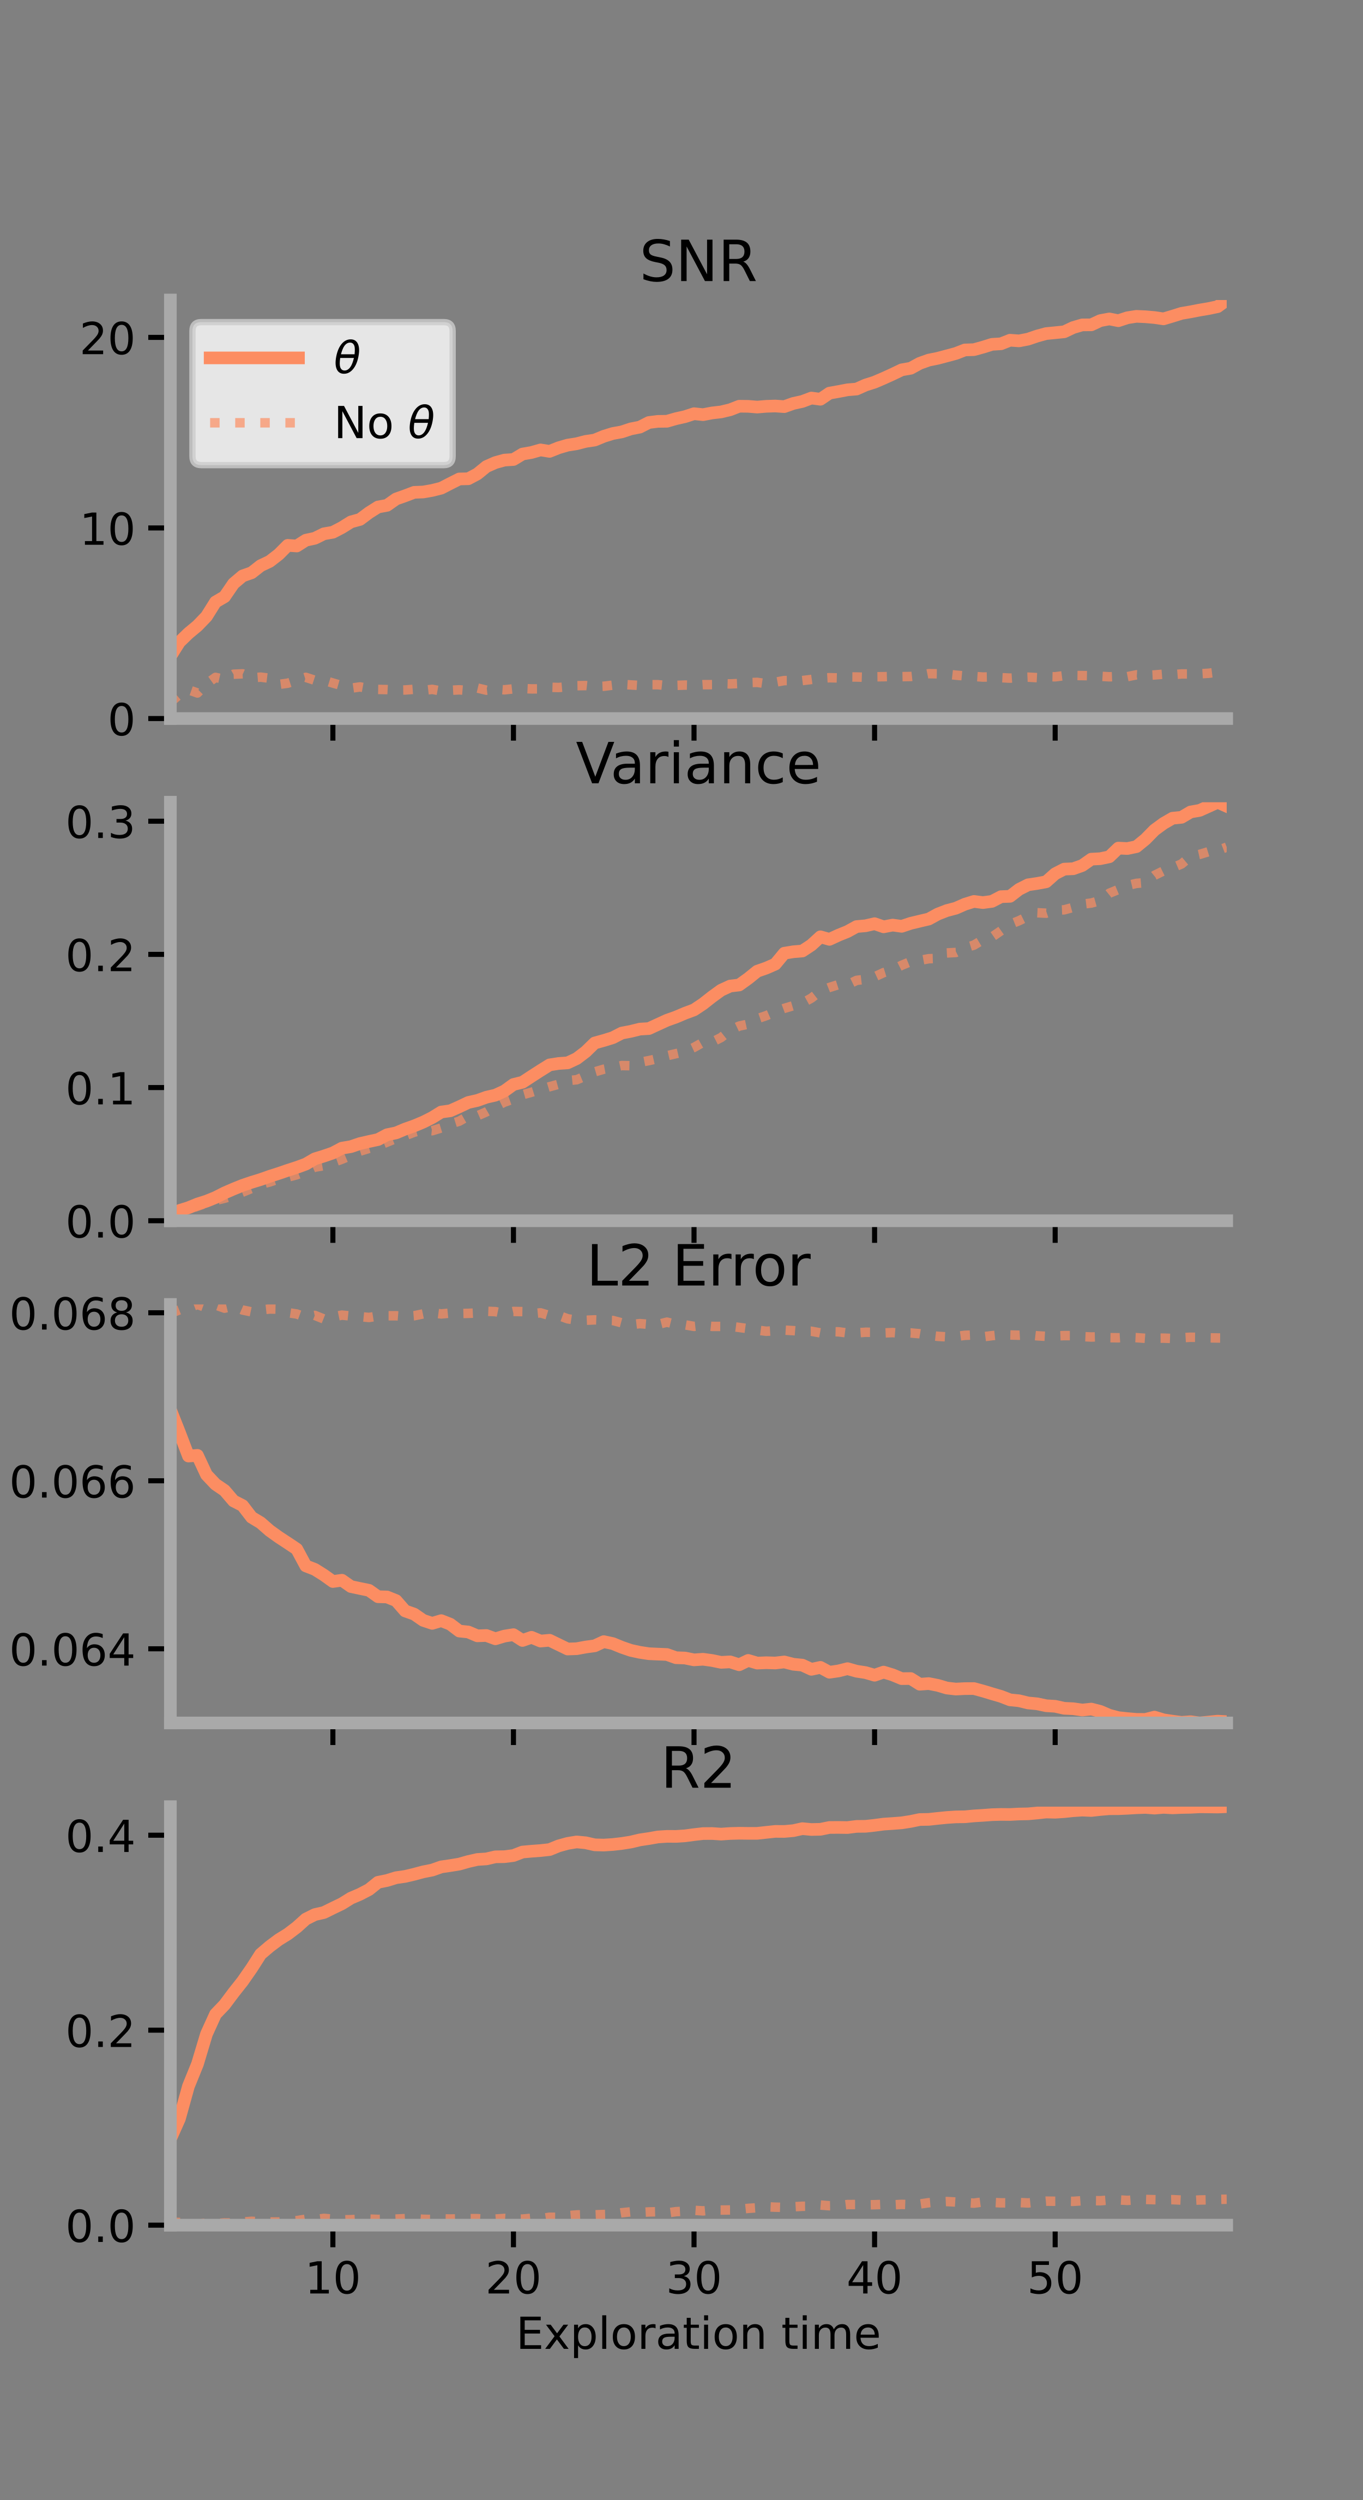 <?xml version="1.0" encoding="utf-8" standalone="no"?>
<!DOCTYPE svg PUBLIC "-//W3C//DTD SVG 1.1//EN"
  "http://www.w3.org/Graphics/SVG/1.1/DTD/svg11.dtd">
<!-- Created with matplotlib (https://matplotlib.org/) -->
<svg height="396pt" version="1.1" viewBox="0 0 216 396" width="216pt" xmlns="http://www.w3.org/2000/svg" xmlns:xlink="http://www.w3.org/1999/xlink">
 <rect x="0" y="0" width="216" height="396" fill="#808080" stroke="none"/>
 <defs>
  <style type="text/css">*{stroke-linecap:butt;stroke-linejoin:round;}</style>
 </defs>
 <g id="figure_1">
  <g id="patch_1">
   <path d="M 0 396 
L 216 396 
L 216 0 
L 0 0 
z
" style="fill:none;"/>
  </g>
  <g id="axes_1">
   <g id="patch_2">
    <path d="M 27 113.807 
L 194.4 113.807 
L 194.4 47.52 
L 27 47.52 
z
" style="fill:none;"/>
   </g>
   <g id="matplotlib.axis_1">
    <g id="xtick_1">
     <g id="line2d_1">
      <defs>
       <path d="M 0 0 
L 0 3.5 
" id="m800617819e" style="stroke:#000000;stroke-width:0.8;"/>
      </defs>
      <g>
       <use style="stroke:#000000;stroke-width:0.8;" x="52.754" xlink:href="#m800617819e" y="113.807"/>
      </g>
     </g>
    </g>
    <g id="xtick_2">
     <g id="line2d_2">
      <g>
       <use style="stroke:#000000;stroke-width:0.8;" x="81.369" xlink:href="#m800617819e" y="113.807"/>
      </g>
     </g>
    </g>
    <g id="xtick_3">
     <g id="line2d_3">
      <g>
       <use style="stroke:#000000;stroke-width:0.8;" x="109.984" xlink:href="#m800617819e" y="113.807"/>
      </g>
     </g>
    </g>
    <g id="xtick_4">
     <g id="line2d_4">
      <g>
       <use style="stroke:#000000;stroke-width:0.8;" x="138.599" xlink:href="#m800617819e" y="113.807"/>
      </g>
     </g>
    </g>
    <g id="xtick_5">
     <g id="line2d_5">
      <g>
       <use style="stroke:#000000;stroke-width:0.8;" x="167.215" xlink:href="#m800617819e" y="113.807"/>
      </g>
     </g>
    </g>
   </g>
   <g id="matplotlib.axis_2">
    <g id="ytick_1">
     <g id="line2d_6">
      <defs>
       <path d="M 0 0 
L -3.5 0 
" id="m8f748b664c" style="stroke:#000000;stroke-width:0.8;"/>
      </defs>
      <g>
       <use style="stroke:#000000;stroke-width:0.8;" x="27" xlink:href="#m8f748b664c" y="113.807"/>
      </g>
     </g>
     <g id="text_1">
      <!-- 0 -->
      <g transform="translate(17.046 116.466)scale(0.07 -0.07)">
       <defs>
        <path d="M 31.781 66.406 
Q 24.172 66.406 20.328 58.906 
Q 16.5 51.422 16.5 36.375 
Q 16.5 21.391 20.328 13.891 
Q 24.172 6.391 31.781 6.391 
Q 39.453 6.391 43.281 13.891 
Q 47.125 21.391 47.125 36.375 
Q 47.125 51.422 43.281 58.906 
Q 39.453 66.406 31.781 66.406 
z
M 31.781 74.219 
Q 44.047 74.219 50.516 64.516 
Q 56.984 54.828 56.984 36.375 
Q 56.984 17.969 50.516 8.266 
Q 44.047 -1.422 31.781 -1.422 
Q 19.531 -1.422 13.062 8.266 
Q 6.594 17.969 6.594 36.375 
Q 6.594 54.828 13.062 64.516 
Q 19.531 74.219 31.781 74.219 
z
" id="DejaVuSans-48"/>
       </defs>
       <use xlink:href="#DejaVuSans-48"/>
      </g>
     </g>
    </g>
    <g id="ytick_2">
     <g id="line2d_7">
      <g>
       <use style="stroke:#000000;stroke-width:0.8;" x="27" xlink:href="#m8f748b664c" y="83.623"/>
      </g>
     </g>
     <g id="text_2">
      <!-- 10 -->
      <g transform="translate(12.592 86.283)scale(0.07 -0.07)">
       <defs>
        <path d="M 12.406 8.297 
L 28.516 8.297 
L 28.516 63.922 
L 10.984 60.406 
L 10.984 69.391 
L 28.422 72.906 
L 38.281 72.906 
L 38.281 8.297 
L 54.391 8.297 
L 54.391 0 
L 12.406 0 
z
" id="DejaVuSans-49"/>
       </defs>
       <use xlink:href="#DejaVuSans-49"/>
       <use x="63.623" xlink:href="#DejaVuSans-48"/>
      </g>
     </g>
    </g>
    <g id="ytick_3">
     <g id="line2d_8">
      <g>
       <use style="stroke:#000000;stroke-width:0.8;" x="27" xlink:href="#m8f748b664c" y="53.44"/>
      </g>
     </g>
     <g id="text_3">
      <!-- 20 -->
      <g transform="translate(12.592 56.099)scale(0.07 -0.07)">
       <defs>
        <path d="M 19.188 8.297 
L 53.609 8.297 
L 53.609 0 
L 7.328 0 
L 7.328 8.297 
Q 12.938 14.109 22.625 23.891 
Q 32.328 33.688 34.812 36.531 
Q 39.547 41.844 41.422 45.531 
Q 43.312 49.219 43.312 52.781 
Q 43.312 58.594 39.234 62.25 
Q 35.156 65.922 28.609 65.922 
Q 23.969 65.922 18.812 64.312 
Q 13.672 62.703 7.812 59.422 
L 7.812 69.391 
Q 13.766 71.781 18.938 73 
Q 24.125 74.219 28.422 74.219 
Q 39.75 74.219 46.484 68.547 
Q 53.219 62.891 53.219 53.422 
Q 53.219 48.922 51.531 44.891 
Q 49.859 40.875 45.406 35.406 
Q 44.188 33.984 37.641 27.219 
Q 31.109 20.453 19.188 8.297 
z
" id="DejaVuSans-50"/>
       </defs>
       <use xlink:href="#DejaVuSans-50"/>
       <use x="63.623" xlink:href="#DejaVuSans-48"/>
      </g>
     </g>
    </g>
   </g>
   <g id="line2d_9">
    <path clip-path="url(#pea04d111db)" d="M 27 103.965 
L 28.431 101.697 
L 29.862 100.308 
L 31.292 99.119 
L 32.723 97.633 
L 34.154 95.347 
L 35.585 94.515 
L 37.015 92.428 
L 38.446 91.218 
L 39.877 90.715 
L 41.308 89.595 
L 42.738 88.919 
L 44.169 87.811 
L 45.6 86.378 
L 47.031 86.479 
L 48.461 85.565 
L 49.892 85.258 
L 51.323 84.55 
L 52.754 84.302 
L 54.184 83.559 
L 55.615 82.665 
L 57.046 82.273 
L 58.477 81.205 
L 59.907 80.301 
L 61.338 80.038 
L 62.769 79.032 
L 64.2 78.527 
L 65.631 77.982 
L 67.061 77.927 
L 68.492 77.677 
L 69.923 77.319 
L 71.354 76.581 
L 72.784 75.863 
L 74.215 75.829 
L 75.646 75.067 
L 77.077 73.899 
L 78.508 73.268 
L 79.938 72.874 
L 81.369 72.78 
L 82.8 71.917 
L 84.231 71.668 
L 85.662 71.261 
L 87.092 71.493 
L 88.523 70.922 
L 89.954 70.504 
L 91.385 70.28 
L 92.815 69.911 
L 94.246 69.699 
L 95.677 69.107 
L 97.108 68.663 
L 98.538 68.404 
L 99.969 67.931 
L 101.4 67.648 
L 102.831 66.918 
L 104.262 66.741 
L 105.692 66.723 
L 107.123 66.313 
L 108.554 65.992 
L 109.985 65.526 
L 111.415 65.676 
L 112.846 65.406 
L 114.277 65.241 
L 115.708 64.9 
L 117.139 64.343 
L 118.569 64.359 
L 120 64.476 
L 121.431 64.355 
L 122.862 64.308 
L 124.292 64.406 
L 125.723 63.898 
L 127.154 63.584 
L 128.585 63.046 
L 130.016 63.236 
L 131.446 62.268 
L 132.877 62.015 
L 134.308 61.741 
L 135.739 61.622 
L 137.169 60.986 
L 138.6 60.53 
L 140.031 59.916 
L 141.462 59.266 
L 142.893 58.579 
L 144.323 58.329 
L 145.754 57.547 
L 147.185 57.036 
L 148.615 56.748 
L 150.046 56.367 
L 151.477 55.984 
L 152.908 55.428 
L 154.339 55.382 
L 155.769 54.988 
L 157.2 54.541 
L 158.631 54.452 
L 160.062 53.887 
L 161.493 53.991 
L 162.923 53.715 
L 164.354 53.228 
L 165.785 52.837 
L 167.216 52.697 
L 168.646 52.552 
L 170.077 51.877 
L 171.508 51.458 
L 172.939 51.45 
L 174.369 50.782 
L 175.8 50.516 
L 177.231 50.797 
L 178.662 50.328 
L 180.093 50.104 
L 181.523 50.17 
L 182.954 50.292 
L 184.385 50.503 
L 185.816 50.08 
L 187.246 49.632 
L 188.677 49.389 
L 190.108 49.111 
L 191.539 48.871 
L 192.969 48.569 
L 194.4 47.52 
" style="fill:none;stroke:#fc8d62;stroke-linecap:square;stroke-width:2;"/>
   </g>
   <g id="line2d_10">
    <path clip-path="url(#pea04d111db)" d="M 27 111.243 
L 28.431 109.993 
L 29.862 109.255 
L 31.292 109.761 
L 32.723 108.31 
L 34.154 107.288 
L 35.585 107.616 
L 37.015 106.787 
L 38.446 106.724 
L 39.877 107.363 
L 41.308 107.25 
L 42.738 107.428 
L 44.169 108.405 
L 45.6 108.211 
L 47.031 107.741 
L 48.461 107.283 
L 49.892 107.751 
L 51.323 107.747 
L 52.754 108.185 
L 54.184 108.593 
L 55.615 109.007 
L 57.046 108.797 
L 58.477 109.06 
L 59.907 109.195 
L 61.338 109.223 
L 62.769 109.301 
L 64.2 109.284 
L 65.631 109.176 
L 67.061 109.348 
L 68.492 109.184 
L 69.923 109.446 
L 71.354 109.332 
L 72.784 109.26 
L 74.215 109.373 
L 75.646 108.973 
L 77.077 109.316 
L 78.508 109.153 
L 79.938 109.259 
L 81.369 109.103 
L 82.8 109.051 
L 84.231 109.114 
L 85.662 109.109 
L 87.092 108.852 
L 88.523 108.893 
L 89.954 108.771 
L 91.385 108.608 
L 92.815 108.587 
L 94.246 108.748 
L 95.677 108.695 
L 97.108 108.52 
L 98.538 108.398 
L 99.969 108.483 
L 101.4 108.57 
L 102.831 108.448 
L 104.262 108.447 
L 105.692 108.598 
L 107.123 108.558 
L 108.554 108.508 
L 109.985 108.545 
L 111.415 108.442 
L 112.846 108.438 
L 114.277 108.289 
L 115.708 108.324 
L 117.139 108.261 
L 118.569 108.122 
L 120 108.079 
L 121.431 108.291 
L 122.862 108.056 
L 124.292 107.795 
L 125.723 107.793 
L 127.154 107.794 
L 128.585 107.62 
L 130.016 107.422 
L 131.446 107.344 
L 132.877 107.377 
L 134.308 107.221 
L 135.739 107.229 
L 137.169 107.276 
L 138.6 107.196 
L 140.031 107.179 
L 141.462 107.139 
L 142.893 107.173 
L 144.323 107.149 
L 145.754 106.988 
L 147.185 106.703 
L 148.615 106.722 
L 150.046 106.779 
L 151.477 106.938 
L 152.908 107.063 
L 154.339 107.14 
L 155.769 107.239 
L 157.2 107.207 
L 158.631 107.334 
L 160.062 107.409 
L 161.493 107.312 
L 162.923 107.254 
L 164.354 107.33 
L 165.785 107.164 
L 167.216 107.197 
L 168.646 107.013 
L 170.077 106.987 
L 171.508 107.006 
L 172.939 107.032 
L 174.369 107.115 
L 175.8 107.197 
L 177.231 107.138 
L 178.662 107.173 
L 180.093 106.885 
L 181.523 106.973 
L 182.954 106.901 
L 184.385 106.785 
L 185.816 106.86 
L 187.246 106.744 
L 188.677 106.744 
L 190.108 106.727 
L 191.539 106.635 
L 192.969 106.458 
L 194.4 106.321 
" style="fill:none;stroke:#fc8d62;stroke-dasharray:1.5,2.475;stroke-dashoffset:0;stroke-opacity:0.7;stroke-width:1.5;"/>
   </g>
   <g id="patch_3">
    <path d="M 27 113.807 
L 27 47.52 
" style="fill:none;stroke:#a9a9a9;stroke-linecap:square;stroke-linejoin:miter;stroke-width:2;"/>
   </g>
   <g id="patch_4">
    <path d="M 194.4 113.807 
L 194.4 47.52 
" style="fill:none;"/>
   </g>
   <g id="patch_5">
    <path d="M 27 113.807 
L 194.4 113.807 
" style="fill:none;stroke:#a9a9a9;stroke-linecap:square;stroke-linejoin:miter;stroke-width:2;"/>
   </g>
   <g id="patch_6">
    <path d="M 27 47.52 
L 194.4 47.52 
" style="fill:none;"/>
   </g>
   <g id="text_4">
    <!-- SNR -->
    <g transform="translate(101.35 44.52)scale(0.09 -0.09)">
     <defs>
      <path d="M 53.516 70.516 
L 53.516 60.891 
Q 47.906 63.578 42.922 64.891 
Q 37.938 66.219 33.297 66.219 
Q 25.25 66.219 20.875 63.094 
Q 16.5 59.969 16.5 54.203 
Q 16.5 49.359 19.406 46.891 
Q 22.312 44.438 30.422 42.922 
L 36.375 41.703 
Q 47.406 39.594 52.656 34.297 
Q 57.906 29 57.906 20.125 
Q 57.906 9.516 50.797 4.047 
Q 43.703 -1.422 29.984 -1.422 
Q 24.812 -1.422 18.969 -0.25 
Q 13.141 0.922 6.891 3.219 
L 6.891 13.375 
Q 12.891 10.016 18.656 8.297 
Q 24.422 6.594 29.984 6.594 
Q 38.422 6.594 43.016 9.906 
Q 47.609 13.234 47.609 19.391 
Q 47.609 24.75 44.312 27.781 
Q 41.016 30.812 33.5 32.328 
L 27.484 33.5 
Q 16.453 35.688 11.516 40.375 
Q 6.594 45.062 6.594 53.422 
Q 6.594 63.094 13.406 68.656 
Q 20.219 74.219 32.172 74.219 
Q 37.312 74.219 42.625 73.281 
Q 47.953 72.359 53.516 70.516 
z
" id="DejaVuSans-83"/>
      <path d="M 9.812 72.906 
L 23.094 72.906 
L 55.422 11.922 
L 55.422 72.906 
L 64.984 72.906 
L 64.984 0 
L 51.703 0 
L 19.391 60.984 
L 19.391 0 
L 9.812 0 
z
" id="DejaVuSans-78"/>
      <path d="M 44.391 34.188 
Q 47.562 33.109 50.562 29.594 
Q 53.562 26.078 56.594 19.922 
L 66.609 0 
L 56 0 
L 46.688 18.703 
Q 43.062 26.031 39.672 28.422 
Q 36.281 30.812 30.422 30.812 
L 19.672 30.812 
L 19.672 0 
L 9.812 0 
L 9.812 72.906 
L 32.078 72.906 
Q 44.578 72.906 50.734 67.672 
Q 56.891 62.453 56.891 51.906 
Q 56.891 45.016 53.688 40.469 
Q 50.484 35.938 44.391 34.188 
z
M 19.672 64.797 
L 19.672 38.922 
L 32.078 38.922 
Q 39.203 38.922 42.844 42.219 
Q 46.484 45.516 46.484 51.906 
Q 46.484 58.297 42.844 61.547 
Q 39.203 64.797 32.078 64.797 
z
" id="DejaVuSans-82"/>
     </defs>
     <use xlink:href="#DejaVuSans-83"/>
     <use x="63.477" xlink:href="#DejaVuSans-78"/>
     <use x="138.281" xlink:href="#DejaVuSans-82"/>
    </g>
   </g>
   <g id="legend_1">
    <g id="patch_7">
     <path d="M 31.9 73.669 
L 70.33 73.669 
Q 71.73 73.669 71.73 72.269 
L 71.73 52.42 
Q 71.73 51.02 70.33 51.02 
L 31.9 51.02 
Q 30.5 51.02 30.5 52.42 
L 30.5 72.269 
Q 30.5 73.669 31.9 73.669 
z
" style="fill:#ffffff;opacity:0.8;stroke:#cccccc;stroke-linejoin:miter;"/>
    </g>
    <g id="line2d_11">
     <path d="M 33.3 56.689 
L 47.3 56.689 
" style="fill:none;stroke:#fc8d62;stroke-linecap:square;stroke-width:2;"/>
    </g>
    <g id="line2d_12"/>
    <g id="text_5">
     <!-- $\theta$ -->
     <g transform="translate(52.9 59.139)scale(0.07 -0.07)">
      <defs>
       <path d="M 45.516 34.672 
L 14.453 34.672 
Q 12.359 20.062 14.5 13.875 
Q 17.188 6.25 24.469 6.25 
Q 31.781 6.25 37.359 13.922 
Q 42.234 20.656 45.516 34.672 
z
M 47.016 42.969 
Q 48.344 56.844 46.625 61.719 
Q 43.953 69.438 36.766 69.438 
Q 29.297 69.438 23.828 61.812 
Q 19.531 55.672 16.156 42.969 
z
M 38.188 76.766 
Q 49.906 76.766 54.594 66.406 
Q 59.281 56.109 55.719 37.844 
Q 52.203 19.625 43.453 9.281 
Q 34.766 -1.125 23.047 -1.125 
Q 11.281 -1.125 6.641 9.281 
Q 2 19.625 5.516 37.844 
Q 9.078 56.109 17.719 66.406 
Q 26.422 76.766 38.188 76.766 
z
" id="DejaVuSans-Oblique-952"/>
      </defs>
      <use transform="translate(0 0.234)" xlink:href="#DejaVuSans-Oblique-952"/>
     </g>
    </g>
    <g id="line2d_13">
     <path d="M 33.3 66.964 
L 47.3 66.964 
" style="fill:none;stroke:#fc8d62;stroke-dasharray:1.5,2.475;stroke-dashoffset:0;stroke-opacity:0.7;stroke-width:1.5;"/>
    </g>
    <g id="line2d_14"/>
    <g id="text_6">
     <!-- No $\theta$ -->
     <g transform="translate(52.9 69.414)scale(0.07 -0.07)">
      <defs>
       <path d="M 30.609 48.391 
Q 23.391 48.391 19.188 42.75 
Q 14.984 37.109 14.984 27.297 
Q 14.984 17.484 19.156 11.844 
Q 23.344 6.203 30.609 6.203 
Q 37.797 6.203 41.984 11.859 
Q 46.188 17.531 46.188 27.297 
Q 46.188 37.016 41.984 42.703 
Q 37.797 48.391 30.609 48.391 
z
M 30.609 56 
Q 42.328 56 49.016 48.375 
Q 55.719 40.766 55.719 27.297 
Q 55.719 13.875 49.016 6.219 
Q 42.328 -1.422 30.609 -1.422 
Q 18.844 -1.422 12.172 6.219 
Q 5.516 13.875 5.516 27.297 
Q 5.516 40.766 12.172 48.375 
Q 18.844 56 30.609 56 
z
" id="DejaVuSans-111"/>
       <path id="DejaVuSans-32"/>
      </defs>
      <use transform="translate(0 0.234)" xlink:href="#DejaVuSans-78"/>
      <use transform="translate(74.805 0.234)" xlink:href="#DejaVuSans-111"/>
      <use transform="translate(135.986 0.234)" xlink:href="#DejaVuSans-32"/>
      <use transform="translate(167.773 0.234)" xlink:href="#DejaVuSans-Oblique-952"/>
     </g>
    </g>
   </g>
  </g>
  <g id="axes_2">
   <g id="patch_8">
    <path d="M 27 193.351 
L 194.4 193.351 
L 194.4 127.064 
L 27 127.064 
z
" style="fill:none;"/>
   </g>
   <g id="matplotlib.axis_3">
    <g id="xtick_6">
     <g id="line2d_15">
      <g>
       <use style="stroke:#000000;stroke-width:0.8;" x="52.754" xlink:href="#m800617819e" y="193.351"/>
      </g>
     </g>
    </g>
    <g id="xtick_7">
     <g id="line2d_16">
      <g>
       <use style="stroke:#000000;stroke-width:0.8;" x="81.369" xlink:href="#m800617819e" y="193.351"/>
      </g>
     </g>
    </g>
    <g id="xtick_8">
     <g id="line2d_17">
      <g>
       <use style="stroke:#000000;stroke-width:0.8;" x="109.984" xlink:href="#m800617819e" y="193.351"/>
      </g>
     </g>
    </g>
    <g id="xtick_9">
     <g id="line2d_18">
      <g>
       <use style="stroke:#000000;stroke-width:0.8;" x="138.599" xlink:href="#m800617819e" y="193.351"/>
      </g>
     </g>
    </g>
    <g id="xtick_10">
     <g id="line2d_19">
      <g>
       <use style="stroke:#000000;stroke-width:0.8;" x="167.215" xlink:href="#m800617819e" y="193.351"/>
      </g>
     </g>
    </g>
   </g>
   <g id="matplotlib.axis_4">
    <g id="ytick_4">
     <g id="line2d_20">
      <g>
       <use style="stroke:#000000;stroke-width:0.8;" x="27" xlink:href="#m8f748b664c" y="193.351"/>
      </g>
     </g>
     <g id="text_7">
      <!-- 0.0 -->
      <g transform="translate(10.368 196.011)scale(0.07 -0.07)">
       <defs>
        <path d="M 10.688 12.406 
L 21 12.406 
L 21 0 
L 10.688 0 
z
" id="DejaVuSans-46"/>
       </defs>
       <use xlink:href="#DejaVuSans-48"/>
       <use x="63.623" xlink:href="#DejaVuSans-46"/>
       <use x="95.41" xlink:href="#DejaVuSans-48"/>
      </g>
     </g>
    </g>
    <g id="ytick_5">
     <g id="line2d_21">
      <g>
       <use style="stroke:#000000;stroke-width:0.8;" x="27" xlink:href="#m8f748b664c" y="172.258"/>
      </g>
     </g>
     <g id="text_8">
      <!-- 0.1 -->
      <g transform="translate(10.368 174.917)scale(0.07 -0.07)">
       <use xlink:href="#DejaVuSans-48"/>
       <use x="63.623" xlink:href="#DejaVuSans-46"/>
       <use x="95.41" xlink:href="#DejaVuSans-49"/>
      </g>
     </g>
    </g>
    <g id="ytick_6">
     <g id="line2d_22">
      <g>
       <use style="stroke:#000000;stroke-width:0.8;" x="27" xlink:href="#m8f748b664c" y="151.164"/>
      </g>
     </g>
     <g id="text_9">
      <!-- 0.2 -->
      <g transform="translate(10.368 153.823)scale(0.07 -0.07)">
       <use xlink:href="#DejaVuSans-48"/>
       <use x="63.623" xlink:href="#DejaVuSans-46"/>
       <use x="95.41" xlink:href="#DejaVuSans-50"/>
      </g>
     </g>
    </g>
    <g id="ytick_7">
     <g id="line2d_23">
      <g>
       <use style="stroke:#000000;stroke-width:0.8;" x="27" xlink:href="#m8f748b664c" y="130.07"/>
      </g>
     </g>
     <g id="text_10">
      <!-- 0.3 -->
      <g transform="translate(10.368 132.73)scale(0.07 -0.07)">
       <defs>
        <path d="M 40.578 39.312 
Q 47.656 37.797 51.625 33 
Q 55.609 28.219 55.609 21.188 
Q 55.609 10.406 48.188 4.484 
Q 40.766 -1.422 27.094 -1.422 
Q 22.516 -1.422 17.656 -0.516 
Q 12.797 0.391 7.625 2.203 
L 7.625 11.719 
Q 11.719 9.328 16.594 8.109 
Q 21.484 6.891 26.812 6.891 
Q 36.078 6.891 40.938 10.547 
Q 45.797 14.203 45.797 21.188 
Q 45.797 27.641 41.281 31.266 
Q 36.766 34.906 28.719 34.906 
L 20.219 34.906 
L 20.219 43.016 
L 29.109 43.016 
Q 36.375 43.016 40.234 45.922 
Q 44.094 48.828 44.094 54.297 
Q 44.094 59.906 40.109 62.906 
Q 36.141 65.922 28.719 65.922 
Q 24.656 65.922 20.016 65.031 
Q 15.375 64.156 9.812 62.312 
L 9.812 71.094 
Q 15.438 72.656 20.344 73.438 
Q 25.25 74.219 29.594 74.219 
Q 40.828 74.219 47.359 69.109 
Q 53.906 64.016 53.906 55.328 
Q 53.906 49.266 50.438 45.094 
Q 46.969 40.922 40.578 39.312 
z
" id="DejaVuSans-51"/>
       </defs>
       <use xlink:href="#DejaVuSans-48"/>
       <use x="63.623" xlink:href="#DejaVuSans-46"/>
       <use x="95.41" xlink:href="#DejaVuSans-51"/>
      </g>
     </g>
    </g>
   </g>
   <g id="line2d_24">
    <path clip-path="url(#pdfcfbb2d78)" d="M 27 192.36 
L 28.431 191.733 
L 29.862 191.288 
L 31.292 190.704 
L 32.723 190.249 
L 34.154 189.669 
L 35.585 188.942 
L 37.015 188.321 
L 38.446 187.744 
L 39.877 187.259 
L 41.308 186.821 
L 42.738 186.315 
L 44.169 185.858 
L 45.6 185.366 
L 47.031 184.903 
L 48.461 184.38 
L 49.892 183.546 
L 51.323 183.109 
L 52.754 182.615 
L 54.184 181.856 
L 55.615 181.613 
L 57.046 181.126 
L 58.477 180.799 
L 59.907 180.492 
L 61.338 179.731 
L 62.769 179.436 
L 64.2 178.833 
L 65.631 178.328 
L 67.061 177.733 
L 68.492 177.017 
L 69.923 176.131 
L 71.354 175.936 
L 72.784 175.301 
L 74.215 174.617 
L 75.646 174.3 
L 77.077 173.789 
L 78.508 173.462 
L 79.938 172.801 
L 81.369 171.77 
L 82.8 171.419 
L 84.231 170.479 
L 85.662 169.557 
L 87.092 168.667 
L 88.523 168.443 
L 89.954 168.342 
L 91.385 167.674 
L 92.815 166.589 
L 94.246 165.196 
L 95.677 164.802 
L 97.108 164.359 
L 98.538 163.626 
L 99.969 163.354 
L 101.4 162.999 
L 102.831 162.913 
L 104.262 162.254 
L 105.692 161.601 
L 107.123 161.091 
L 108.554 160.485 
L 109.985 159.954 
L 111.415 159 
L 112.846 157.875 
L 114.277 156.838 
L 115.708 156.179 
L 117.139 156.011 
L 118.569 154.982 
L 120 153.829 
L 121.431 153.33 
L 122.862 152.706 
L 124.292 150.978 
L 125.723 150.746 
L 127.154 150.628 
L 128.585 149.685 
L 130.016 148.378 
L 131.446 148.784 
L 132.877 148.123 
L 134.308 147.544 
L 135.739 146.757 
L 137.169 146.631 
L 138.6 146.303 
L 140.031 146.798 
L 141.462 146.524 
L 142.893 146.72 
L 144.323 146.243 
L 145.754 145.9 
L 147.185 145.565 
L 148.615 144.782 
L 150.046 144.225 
L 151.477 143.85 
L 152.908 143.219 
L 154.339 142.777 
L 155.769 142.96 
L 157.2 142.768 
L 158.631 142.023 
L 160.062 141.968 
L 161.493 140.865 
L 162.923 140.144 
L 164.354 139.931 
L 165.785 139.666 
L 167.216 138.392 
L 168.646 137.659 
L 170.077 137.598 
L 171.508 137.088 
L 172.939 136.083 
L 174.369 136.006 
L 175.8 135.704 
L 177.231 134.331 
L 178.662 134.398 
L 180.093 134.097 
L 181.523 132.927 
L 182.954 131.471 
L 184.385 130.421 
L 185.816 129.596 
L 187.246 129.45 
L 188.677 128.606 
L 190.108 128.358 
L 191.539 127.716 
L 192.969 127.064 
L 194.4 127.705 
" style="fill:none;stroke:#fc8d62;stroke-linecap:square;stroke-width:2;"/>
   </g>
   <g id="line2d_25">
    <path clip-path="url(#pdfcfbb2d78)" d="M 27 192.393 
L 28.431 191.902 
L 29.862 191.517 
L 31.292 191.06 
L 32.723 190.527 
L 34.154 190.135 
L 35.585 189.792 
L 37.015 189.363 
L 38.446 188.823 
L 39.877 188.233 
L 41.308 187.592 
L 42.738 187.213 
L 44.169 186.728 
L 45.6 186.449 
L 47.031 186.067 
L 48.461 185.5 
L 49.892 184.868 
L 51.323 184.627 
L 52.754 184.12 
L 54.184 183.608 
L 55.615 183.01 
L 57.046 182.332 
L 58.477 181.892 
L 59.907 181.478 
L 61.338 180.903 
L 62.769 180.311 
L 64.2 179.882 
L 65.631 179.329 
L 67.061 178.946 
L 68.492 179.094 
L 69.923 178.654 
L 71.354 178.025 
L 72.784 177.581 
L 74.215 176.76 
L 75.646 176.737 
L 77.077 176.11 
L 78.508 175.284 
L 79.938 174.569 
L 81.369 174.06 
L 82.8 173.399 
L 84.231 172.998 
L 85.662 172.555 
L 87.092 172.124 
L 88.523 171.73 
L 89.954 171.157 
L 91.385 171.022 
L 92.815 170.422 
L 94.246 169.77 
L 95.677 169.349 
L 97.108 169.087 
L 98.538 168.771 
L 99.969 168.8 
L 101.4 168.264 
L 102.831 167.987 
L 104.262 167.66 
L 105.692 167.216 
L 107.123 166.888 
L 108.554 166.563 
L 109.985 165.897 
L 111.415 165.089 
L 112.846 165.053 
L 114.277 164.333 
L 115.708 163.204 
L 117.139 162.518 
L 118.569 162.209 
L 120 161.357 
L 121.431 160.868 
L 122.862 160.244 
L 124.292 159.711 
L 125.723 159.287 
L 127.154 158.88 
L 128.585 158.087 
L 130.016 156.974 
L 131.446 156.402 
L 132.877 155.948 
L 134.308 155.975 
L 135.739 155.279 
L 137.169 155.11 
L 138.6 154.709 
L 140.031 154.053 
L 141.462 153.612 
L 142.893 152.886 
L 144.323 152.305 
L 145.754 152.115 
L 147.185 151.848 
L 148.615 151.805 
L 150.046 150.936 
L 151.477 150.86 
L 152.908 150.135 
L 154.339 149.693 
L 155.769 148.835 
L 157.2 148.406 
L 158.631 147.419 
L 160.062 146.404 
L 161.493 145.828 
L 162.923 145.123 
L 164.354 144.566 
L 165.785 144.641 
L 167.216 144.163 
L 168.646 144.106 
L 170.077 143.712 
L 171.508 143.208 
L 172.939 143.034 
L 174.369 142.634 
L 175.8 141.478 
L 177.231 140.883 
L 178.662 140.254 
L 180.093 139.916 
L 181.523 139.8 
L 182.954 138.644 
L 184.385 137.936 
L 185.816 137.446 
L 187.246 136.841 
L 188.677 135.644 
L 190.108 135.326 
L 191.539 134.889 
L 192.969 134.725 
L 194.4 134.172 
" style="fill:none;stroke:#fc8d62;stroke-dasharray:1.5,2.475;stroke-dashoffset:0;stroke-opacity:0.7;stroke-width:1.5;"/>
   </g>
   <g id="patch_9">
    <path d="M 27 193.351 
L 27 127.064 
" style="fill:none;stroke:#a9a9a9;stroke-linecap:square;stroke-linejoin:miter;stroke-width:2;"/>
   </g>
   <g id="patch_10">
    <path d="M 194.4 193.351 
L 194.4 127.064 
" style="fill:none;"/>
   </g>
   <g id="patch_11">
    <path d="M 27 193.351 
L 194.4 193.351 
" style="fill:none;stroke:#a9a9a9;stroke-linecap:square;stroke-linejoin:miter;stroke-width:2;"/>
   </g>
   <g id="patch_12">
    <path d="M 27 127.064 
L 194.4 127.064 
" style="fill:none;"/>
   </g>
   <g id="text_11">
    <!-- Variance -->
    <g transform="translate(91.26 124.064)scale(0.09 -0.09)">
     <defs>
      <path d="M 28.609 0 
L 0.781 72.906 
L 11.078 72.906 
L 34.188 11.531 
L 57.328 72.906 
L 67.578 72.906 
L 39.797 0 
z
" id="DejaVuSans-86"/>
      <path d="M 34.281 27.484 
Q 23.391 27.484 19.188 25 
Q 14.984 22.516 14.984 16.5 
Q 14.984 11.719 18.141 8.906 
Q 21.297 6.109 26.703 6.109 
Q 34.188 6.109 38.703 11.406 
Q 43.219 16.703 43.219 25.484 
L 43.219 27.484 
z
M 52.203 31.203 
L 52.203 0 
L 43.219 0 
L 43.219 8.297 
Q 40.141 3.328 35.547 0.953 
Q 30.953 -1.422 24.312 -1.422 
Q 15.922 -1.422 10.953 3.297 
Q 6 8.016 6 15.922 
Q 6 25.141 12.172 29.828 
Q 18.359 34.516 30.609 34.516 
L 43.219 34.516 
L 43.219 35.406 
Q 43.219 41.609 39.141 45 
Q 35.062 48.391 27.688 48.391 
Q 23 48.391 18.547 47.266 
Q 14.109 46.141 10.016 43.891 
L 10.016 52.203 
Q 14.938 54.109 19.578 55.047 
Q 24.219 56 28.609 56 
Q 40.484 56 46.344 49.844 
Q 52.203 43.703 52.203 31.203 
z
" id="DejaVuSans-97"/>
      <path d="M 41.109 46.297 
Q 39.594 47.172 37.812 47.578 
Q 36.031 48 33.891 48 
Q 26.266 48 22.188 43.047 
Q 18.109 38.094 18.109 28.812 
L 18.109 0 
L 9.078 0 
L 9.078 54.688 
L 18.109 54.688 
L 18.109 46.188 
Q 20.953 51.172 25.484 53.578 
Q 30.031 56 36.531 56 
Q 37.453 56 38.578 55.875 
Q 39.703 55.766 41.062 55.516 
z
" id="DejaVuSans-114"/>
      <path d="M 9.422 54.688 
L 18.406 54.688 
L 18.406 0 
L 9.422 0 
z
M 9.422 75.984 
L 18.406 75.984 
L 18.406 64.594 
L 9.422 64.594 
z
" id="DejaVuSans-105"/>
      <path d="M 54.891 33.016 
L 54.891 0 
L 45.906 0 
L 45.906 32.719 
Q 45.906 40.484 42.875 44.328 
Q 39.844 48.188 33.797 48.188 
Q 26.516 48.188 22.312 43.547 
Q 18.109 38.922 18.109 30.906 
L 18.109 0 
L 9.078 0 
L 9.078 54.688 
L 18.109 54.688 
L 18.109 46.188 
Q 21.344 51.125 25.703 53.562 
Q 30.078 56 35.797 56 
Q 45.219 56 50.047 50.172 
Q 54.891 44.344 54.891 33.016 
z
" id="DejaVuSans-110"/>
      <path d="M 48.781 52.594 
L 48.781 44.188 
Q 44.969 46.297 41.141 47.344 
Q 37.312 48.391 33.406 48.391 
Q 24.656 48.391 19.812 42.844 
Q 14.984 37.312 14.984 27.297 
Q 14.984 17.281 19.812 11.734 
Q 24.656 6.203 33.406 6.203 
Q 37.312 6.203 41.141 7.25 
Q 44.969 8.297 48.781 10.406 
L 48.781 2.094 
Q 45.016 0.344 40.984 -0.531 
Q 36.969 -1.422 32.422 -1.422 
Q 20.062 -1.422 12.781 6.344 
Q 5.516 14.109 5.516 27.297 
Q 5.516 40.672 12.859 48.328 
Q 20.219 56 33.016 56 
Q 37.156 56 41.109 55.141 
Q 45.062 54.297 48.781 52.594 
z
" id="DejaVuSans-99"/>
      <path d="M 56.203 29.594 
L 56.203 25.203 
L 14.891 25.203 
Q 15.484 15.922 20.484 11.062 
Q 25.484 6.203 34.422 6.203 
Q 39.594 6.203 44.453 7.469 
Q 49.312 8.734 54.109 11.281 
L 54.109 2.781 
Q 49.266 0.734 44.188 -0.344 
Q 39.109 -1.422 33.891 -1.422 
Q 20.797 -1.422 13.156 6.188 
Q 5.516 13.812 5.516 26.812 
Q 5.516 40.234 12.766 48.109 
Q 20.016 56 32.328 56 
Q 43.359 56 49.781 48.891 
Q 56.203 41.797 56.203 29.594 
z
M 47.219 32.234 
Q 47.125 39.594 43.094 43.984 
Q 39.062 48.391 32.422 48.391 
Q 24.906 48.391 20.391 44.141 
Q 15.875 39.891 15.188 32.172 
z
" id="DejaVuSans-101"/>
     </defs>
     <use xlink:href="#DejaVuSans-86"/>
     <use x="60.658" xlink:href="#DejaVuSans-97"/>
     <use x="121.938" xlink:href="#DejaVuSans-114"/>
     <use x="163.051" xlink:href="#DejaVuSans-105"/>
     <use x="190.834" xlink:href="#DejaVuSans-97"/>
     <use x="252.113" xlink:href="#DejaVuSans-110"/>
     <use x="315.492" xlink:href="#DejaVuSans-99"/>
     <use x="370.473" xlink:href="#DejaVuSans-101"/>
    </g>
   </g>
  </g>
  <g id="axes_3">
   <g id="patch_13">
    <path d="M 27 272.896 
L 194.4 272.896 
L 194.4 206.609 
L 27 206.609 
z
" style="fill:none;"/>
   </g>
   <g id="matplotlib.axis_5">
    <g id="xtick_11">
     <g id="line2d_26">
      <g>
       <use style="stroke:#000000;stroke-width:0.8;" x="52.754" xlink:href="#m800617819e" y="272.896"/>
      </g>
     </g>
    </g>
    <g id="xtick_12">
     <g id="line2d_27">
      <g>
       <use style="stroke:#000000;stroke-width:0.8;" x="81.369" xlink:href="#m800617819e" y="272.896"/>
      </g>
     </g>
    </g>
    <g id="xtick_13">
     <g id="line2d_28">
      <g>
       <use style="stroke:#000000;stroke-width:0.8;" x="109.984" xlink:href="#m800617819e" y="272.896"/>
      </g>
     </g>
    </g>
    <g id="xtick_14">
     <g id="line2d_29">
      <g>
       <use style="stroke:#000000;stroke-width:0.8;" x="138.599" xlink:href="#m800617819e" y="272.896"/>
      </g>
     </g>
    </g>
    <g id="xtick_15">
     <g id="line2d_30">
      <g>
       <use style="stroke:#000000;stroke-width:0.8;" x="167.215" xlink:href="#m800617819e" y="272.896"/>
      </g>
     </g>
    </g>
   </g>
   <g id="matplotlib.axis_6">
    <g id="ytick_8">
     <g id="line2d_31">
      <g>
       <use style="stroke:#000000;stroke-width:0.8;" x="27" xlink:href="#m8f748b664c" y="261.151"/>
      </g>
     </g>
     <g id="text_12">
      <!-- 0.064 -->
      <g transform="translate(1.46 263.811)scale(0.07 -0.07)">
       <defs>
        <path d="M 33.016 40.375 
Q 26.375 40.375 22.484 35.828 
Q 18.609 31.297 18.609 23.391 
Q 18.609 15.531 22.484 10.953 
Q 26.375 6.391 33.016 6.391 
Q 39.656 6.391 43.531 10.953 
Q 47.406 15.531 47.406 23.391 
Q 47.406 31.297 43.531 35.828 
Q 39.656 40.375 33.016 40.375 
z
M 52.594 71.297 
L 52.594 62.312 
Q 48.875 64.062 45.094 64.984 
Q 41.312 65.922 37.594 65.922 
Q 27.828 65.922 22.672 59.328 
Q 17.531 52.734 16.797 39.406 
Q 19.672 43.656 24.016 45.922 
Q 28.375 48.188 33.594 48.188 
Q 44.578 48.188 50.953 41.516 
Q 57.328 34.859 57.328 23.391 
Q 57.328 12.156 50.688 5.359 
Q 44.047 -1.422 33.016 -1.422 
Q 20.359 -1.422 13.672 8.266 
Q 6.984 17.969 6.984 36.375 
Q 6.984 53.656 15.188 63.938 
Q 23.391 74.219 37.203 74.219 
Q 40.922 74.219 44.703 73.484 
Q 48.484 72.75 52.594 71.297 
z
" id="DejaVuSans-54"/>
        <path d="M 37.797 64.312 
L 12.891 25.391 
L 37.797 25.391 
z
M 35.203 72.906 
L 47.609 72.906 
L 47.609 25.391 
L 58.016 25.391 
L 58.016 17.188 
L 47.609 17.188 
L 47.609 0 
L 37.797 0 
L 37.797 17.188 
L 4.891 17.188 
L 4.891 26.703 
z
" id="DejaVuSans-52"/>
       </defs>
       <use xlink:href="#DejaVuSans-48"/>
       <use x="63.623" xlink:href="#DejaVuSans-46"/>
       <use x="95.41" xlink:href="#DejaVuSans-48"/>
       <use x="159.033" xlink:href="#DejaVuSans-54"/>
       <use x="222.656" xlink:href="#DejaVuSans-52"/>
      </g>
     </g>
    </g>
    <g id="ytick_9">
     <g id="line2d_32">
      <g>
       <use style="stroke:#000000;stroke-width:0.8;" x="27" xlink:href="#m8f748b664c" y="234.54"/>
      </g>
     </g>
     <g id="text_13">
      <!-- 0.066 -->
      <g transform="translate(1.46 237.2)scale(0.07 -0.07)">
       <use xlink:href="#DejaVuSans-48"/>
       <use x="63.623" xlink:href="#DejaVuSans-46"/>
       <use x="95.41" xlink:href="#DejaVuSans-48"/>
       <use x="159.033" xlink:href="#DejaVuSans-54"/>
       <use x="222.656" xlink:href="#DejaVuSans-54"/>
      </g>
     </g>
    </g>
    <g id="ytick_10">
     <g id="line2d_33">
      <g>
       <use style="stroke:#000000;stroke-width:0.8;" x="27" xlink:href="#m8f748b664c" y="207.929"/>
      </g>
     </g>
     <g id="text_14">
      <!-- 0.068 -->
      <g transform="translate(1.46 210.589)scale(0.07 -0.07)">
       <defs>
        <path d="M 31.781 34.625 
Q 24.75 34.625 20.719 30.859 
Q 16.703 27.094 16.703 20.516 
Q 16.703 13.922 20.719 10.156 
Q 24.75 6.391 31.781 6.391 
Q 38.812 6.391 42.859 10.172 
Q 46.922 13.969 46.922 20.516 
Q 46.922 27.094 42.891 30.859 
Q 38.875 34.625 31.781 34.625 
z
M 21.922 38.812 
Q 15.578 40.375 12.031 44.719 
Q 8.5 49.078 8.5 55.328 
Q 8.5 64.062 14.719 69.141 
Q 20.953 74.219 31.781 74.219 
Q 42.672 74.219 48.875 69.141 
Q 55.078 64.062 55.078 55.328 
Q 55.078 49.078 51.531 44.719 
Q 48 40.375 41.703 38.812 
Q 48.828 37.156 52.797 32.312 
Q 56.781 27.484 56.781 20.516 
Q 56.781 9.906 50.312 4.234 
Q 43.844 -1.422 31.781 -1.422 
Q 19.734 -1.422 13.25 4.234 
Q 6.781 9.906 6.781 20.516 
Q 6.781 27.484 10.781 32.312 
Q 14.797 37.156 21.922 38.812 
z
M 18.312 54.391 
Q 18.312 48.734 21.844 45.562 
Q 25.391 42.391 31.781 42.391 
Q 38.141 42.391 41.719 45.562 
Q 45.312 48.734 45.312 54.391 
Q 45.312 60.062 41.719 63.234 
Q 38.141 66.406 31.781 66.406 
Q 25.391 66.406 21.844 63.234 
Q 18.312 60.062 18.312 54.391 
z
" id="DejaVuSans-56"/>
       </defs>
       <use xlink:href="#DejaVuSans-48"/>
       <use x="63.623" xlink:href="#DejaVuSans-46"/>
       <use x="95.41" xlink:href="#DejaVuSans-48"/>
       <use x="159.033" xlink:href="#DejaVuSans-54"/>
       <use x="222.656" xlink:href="#DejaVuSans-56"/>
      </g>
     </g>
    </g>
   </g>
   <g id="line2d_34">
    <path clip-path="url(#p8c385668cc)" d="M 27 223.259 
L 28.431 226.874 
L 29.862 230.621 
L 31.292 230.515 
L 32.723 233.582 
L 34.154 235.093 
L 35.585 236.068 
L 37.015 237.735 
L 38.446 238.468 
L 39.877 240.326 
L 41.308 241.188 
L 42.738 242.438 
L 44.169 243.464 
L 45.6 244.403 
L 47.031 245.36 
L 48.461 248.019 
L 49.892 248.572 
L 51.323 249.471 
L 52.754 250.494 
L 54.184 250.292 
L 55.615 251.293 
L 57.046 251.596 
L 58.477 251.889 
L 59.907 252.903 
L 61.338 252.942 
L 62.769 253.517 
L 64.2 255.154 
L 65.631 255.657 
L 67.061 256.644 
L 68.492 257.121 
L 69.923 256.692 
L 71.354 257.254 
L 72.784 258.339 
L 74.215 258.49 
L 75.646 259.097 
L 77.077 259.044 
L 78.508 259.567 
L 79.938 259.139 
L 81.369 258.911 
L 82.8 259.83 
L 84.231 259.331 
L 85.662 259.927 
L 87.092 259.799 
L 88.523 260.492 
L 89.954 261.185 
L 91.385 261.135 
L 92.815 260.873 
L 94.246 260.679 
L 95.677 260.016 
L 97.108 260.324 
L 98.538 260.909 
L 99.969 261.403 
L 101.4 261.711 
L 102.831 261.929 
L 104.262 261.993 
L 105.692 262.052 
L 107.123 262.562 
L 108.554 262.613 
L 109.985 262.903 
L 111.415 262.807 
L 112.846 263.002 
L 114.277 263.299 
L 115.708 263.22 
L 117.139 263.679 
L 118.569 262.991 
L 120 263.414 
L 121.431 263.355 
L 122.862 263.4 
L 124.292 263.235 
L 125.723 263.599 
L 127.154 263.739 
L 128.585 264.402 
L 130.016 264.094 
L 131.446 264.866 
L 132.877 264.657 
L 134.308 264.297 
L 135.739 264.702 
L 137.169 264.92 
L 138.6 265.337 
L 140.031 264.842 
L 141.462 265.281 
L 142.893 265.876 
L 144.323 265.863 
L 145.754 266.764 
L 147.185 266.662 
L 148.615 266.941 
L 150.046 267.365 
L 151.477 267.53 
L 152.908 267.456 
L 154.339 267.449 
L 155.769 267.836 
L 157.2 268.269 
L 158.631 268.685 
L 160.062 269.238 
L 161.493 269.381 
L 162.923 269.728 
L 164.354 269.864 
L 165.785 270.168 
L 167.216 270.257 
L 168.646 270.576 
L 170.077 270.642 
L 171.508 270.849 
L 172.939 270.7 
L 174.369 271.067 
L 175.8 271.678 
L 177.231 272.055 
L 178.662 272.208 
L 180.093 272.328 
L 181.523 272.336 
L 182.954 271.969 
L 184.385 272.403 
L 185.816 272.618 
L 187.246 272.802 
L 188.677 272.696 
L 190.108 272.896 
L 191.539 272.752 
L 192.969 272.613 
L 194.4 272.694 
" style="fill:none;stroke:#fc8d62;stroke-linecap:square;stroke-width:2;"/>
   </g>
   <g id="line2d_35">
    <path clip-path="url(#p8c385668cc)" d="M 27 208.035 
L 28.431 207.46 
L 29.862 207.171 
L 31.292 206.609 
L 32.723 207.138 
L 34.154 206.693 
L 35.585 207.199 
L 37.015 206.859 
L 38.446 207.493 
L 39.877 207.789 
L 41.308 207.486 
L 42.738 207.329 
L 44.169 207.356 
L 45.6 207.91 
L 47.031 208.123 
L 48.461 208.645 
L 49.892 208.343 
L 51.323 208.915 
L 52.754 208.588 
L 54.184 208.298 
L 55.615 208.446 
L 57.046 208.539 
L 58.477 208.674 
L 59.907 208.446 
L 61.338 208.402 
L 62.769 208.402 
L 64.2 208.517 
L 65.631 208.4 
L 67.061 208.104 
L 68.492 207.929 
L 69.923 208.113 
L 71.354 207.976 
L 72.784 208.053 
L 74.215 208.019 
L 75.646 207.957 
L 77.077 207.688 
L 78.508 207.747 
L 79.938 208.049 
L 81.369 207.717 
L 82.8 207.744 
L 84.231 208.074 
L 85.662 207.938 
L 87.092 208.373 
L 88.523 208.354 
L 89.954 208.88 
L 91.385 209.104 
L 92.815 209.114 
L 94.246 209.051 
L 95.677 209.103 
L 97.108 209.146 
L 98.538 209.528 
L 99.969 209.816 
L 101.4 209.646 
L 102.831 209.762 
L 104.262 209.775 
L 105.692 209.412 
L 107.123 209.766 
L 108.554 209.839 
L 109.985 210.086 
L 111.415 209.933 
L 112.846 210.087 
L 114.277 210.092 
L 115.708 210.067 
L 117.139 210.252 
L 118.569 210.446 
L 120 210.671 
L 121.431 210.855 
L 122.862 210.771 
L 124.292 210.675 
L 125.723 210.759 
L 127.154 210.874 
L 128.585 210.856 
L 130.016 211.115 
L 131.446 210.915 
L 132.877 210.945 
L 134.308 211.127 
L 135.739 211.106 
L 137.169 211.013 
L 138.6 211.023 
L 140.031 211.121 
L 141.462 211.064 
L 142.893 211.174 
L 144.323 211.124 
L 145.754 211.249 
L 147.185 211.489 
L 148.615 211.659 
L 150.046 211.746 
L 151.477 211.688 
L 152.908 211.499 
L 154.339 211.441 
L 155.769 211.735 
L 157.2 211.554 
L 158.631 211.406 
L 160.062 211.445 
L 161.493 211.483 
L 162.923 211.409 
L 164.354 211.576 
L 165.785 211.661 
L 167.216 211.597 
L 168.646 211.544 
L 170.077 211.545 
L 171.508 211.699 
L 172.939 211.766 
L 174.369 211.735 
L 175.8 211.87 
L 177.231 211.891 
L 178.662 211.805 
L 180.093 211.871 
L 181.523 211.976 
L 182.954 211.951 
L 184.385 211.946 
L 185.816 211.996 
L 187.246 211.885 
L 188.677 211.805 
L 190.108 211.826 
L 191.539 211.897 
L 192.969 211.922 
L 194.4 211.93 
" style="fill:none;stroke:#fc8d62;stroke-dasharray:1.5,2.475;stroke-dashoffset:0;stroke-opacity:0.7;stroke-width:1.5;"/>
   </g>
   <g id="patch_14">
    <path d="M 27 272.896 
L 27 206.609 
" style="fill:none;stroke:#a9a9a9;stroke-linecap:square;stroke-linejoin:miter;stroke-width:2;"/>
   </g>
   <g id="patch_15">
    <path d="M 194.4 272.896 
L 194.4 206.609 
" style="fill:none;"/>
   </g>
   <g id="patch_16">
    <path d="M 27 272.896 
L 194.4 272.896 
" style="fill:none;stroke:#a9a9a9;stroke-linecap:square;stroke-linejoin:miter;stroke-width:2;"/>
   </g>
   <g id="patch_17">
    <path d="M 27 206.609 
L 194.4 206.609 
" style="fill:none;"/>
   </g>
   <g id="text_15">
    <!-- L2 Error -->
    <g transform="translate(92.933 203.609)scale(0.09 -0.09)">
     <defs>
      <path d="M 9.812 72.906 
L 19.672 72.906 
L 19.672 8.297 
L 55.172 8.297 
L 55.172 0 
L 9.812 0 
z
" id="DejaVuSans-76"/>
      <path d="M 9.812 72.906 
L 55.906 72.906 
L 55.906 64.594 
L 19.672 64.594 
L 19.672 43.016 
L 54.391 43.016 
L 54.391 34.719 
L 19.672 34.719 
L 19.672 8.297 
L 56.781 8.297 
L 56.781 0 
L 9.812 0 
z
" id="DejaVuSans-69"/>
     </defs>
     <use xlink:href="#DejaVuSans-76"/>
     <use x="55.713" xlink:href="#DejaVuSans-50"/>
     <use x="119.336" xlink:href="#DejaVuSans-32"/>
     <use x="151.123" xlink:href="#DejaVuSans-69"/>
     <use x="214.307" xlink:href="#DejaVuSans-114"/>
     <use x="253.67" xlink:href="#DejaVuSans-114"/>
     <use x="292.533" xlink:href="#DejaVuSans-111"/>
     <use x="353.715" xlink:href="#DejaVuSans-114"/>
    </g>
   </g>
  </g>
  <g id="axes_4">
   <g id="patch_18">
    <path d="M 27 352.44 
L 194.4 352.44 
L 194.4 286.153 
L 27 286.153 
z
" style="fill:none;"/>
   </g>
   <g id="matplotlib.axis_7">
    <g id="xtick_16">
     <g id="line2d_36">
      <g>
       <use style="stroke:#000000;stroke-width:0.8;" x="52.754" xlink:href="#m800617819e" y="352.44"/>
      </g>
     </g>
     <g id="text_16">
      <!-- 10 -->
      <g transform="translate(48.3 363.259)scale(0.07 -0.07)">
       <use xlink:href="#DejaVuSans-49"/>
       <use x="63.623" xlink:href="#DejaVuSans-48"/>
      </g>
     </g>
    </g>
    <g id="xtick_17">
     <g id="line2d_37">
      <g>
       <use style="stroke:#000000;stroke-width:0.8;" x="81.369" xlink:href="#m800617819e" y="352.44"/>
      </g>
     </g>
     <g id="text_17">
      <!-- 20 -->
      <g transform="translate(76.915 363.259)scale(0.07 -0.07)">
       <use xlink:href="#DejaVuSans-50"/>
       <use x="63.623" xlink:href="#DejaVuSans-48"/>
      </g>
     </g>
    </g>
    <g id="xtick_18">
     <g id="line2d_38">
      <g>
       <use style="stroke:#000000;stroke-width:0.8;" x="109.984" xlink:href="#m800617819e" y="352.44"/>
      </g>
     </g>
     <g id="text_18">
      <!-- 30 -->
      <g transform="translate(105.53 363.259)scale(0.07 -0.07)">
       <use xlink:href="#DejaVuSans-51"/>
       <use x="63.623" xlink:href="#DejaVuSans-48"/>
      </g>
     </g>
    </g>
    <g id="xtick_19">
     <g id="line2d_39">
      <g>
       <use style="stroke:#000000;stroke-width:0.8;" x="138.599" xlink:href="#m800617819e" y="352.44"/>
      </g>
     </g>
     <g id="text_19">
      <!-- 40 -->
      <g transform="translate(134.146 363.259)scale(0.07 -0.07)">
       <use xlink:href="#DejaVuSans-52"/>
       <use x="63.623" xlink:href="#DejaVuSans-48"/>
      </g>
     </g>
    </g>
    <g id="xtick_20">
     <g id="line2d_40">
      <g>
       <use style="stroke:#000000;stroke-width:0.8;" x="167.215" xlink:href="#m800617819e" y="352.44"/>
      </g>
     </g>
     <g id="text_20">
      <!-- 50 -->
      <g transform="translate(162.761 363.259)scale(0.07 -0.07)">
       <defs>
        <path d="M 10.797 72.906 
L 49.516 72.906 
L 49.516 64.594 
L 19.828 64.594 
L 19.828 46.734 
Q 21.969 47.469 24.109 47.828 
Q 26.266 48.188 28.422 48.188 
Q 40.625 48.188 47.75 41.5 
Q 54.891 34.812 54.891 23.391 
Q 54.891 11.625 47.562 5.094 
Q 40.234 -1.422 26.906 -1.422 
Q 22.312 -1.422 17.547 -0.641 
Q 12.797 0.141 7.719 1.703 
L 7.719 11.625 
Q 12.109 9.234 16.797 8.062 
Q 21.484 6.891 26.703 6.891 
Q 35.156 6.891 40.078 11.328 
Q 45.016 15.766 45.016 23.391 
Q 45.016 31 40.078 35.438 
Q 35.156 39.891 26.703 39.891 
Q 22.75 39.891 18.812 39.016 
Q 14.891 38.141 10.797 36.281 
z
" id="DejaVuSans-53"/>
       </defs>
       <use xlink:href="#DejaVuSans-53"/>
       <use x="63.623" xlink:href="#DejaVuSans-48"/>
      </g>
     </g>
    </g>
    <g id="text_21">
     <!-- Exploration time -->
     <g transform="translate(81.774 372.034)scale(0.07 -0.07)">
      <defs>
       <path d="M 54.891 54.688 
L 35.109 28.078 
L 55.906 0 
L 45.312 0 
L 29.391 21.484 
L 13.484 0 
L 2.875 0 
L 24.125 28.609 
L 4.688 54.688 
L 15.281 54.688 
L 29.781 35.203 
L 44.281 54.688 
z
" id="DejaVuSans-120"/>
       <path d="M 18.109 8.203 
L 18.109 -20.797 
L 9.078 -20.797 
L 9.078 54.688 
L 18.109 54.688 
L 18.109 46.391 
Q 20.953 51.266 25.266 53.625 
Q 29.594 56 35.594 56 
Q 45.562 56 51.781 48.094 
Q 58.016 40.188 58.016 27.297 
Q 58.016 14.406 51.781 6.484 
Q 45.562 -1.422 35.594 -1.422 
Q 29.594 -1.422 25.266 0.953 
Q 20.953 3.328 18.109 8.203 
z
M 48.688 27.297 
Q 48.688 37.203 44.609 42.844 
Q 40.531 48.484 33.406 48.484 
Q 26.266 48.484 22.188 42.844 
Q 18.109 37.203 18.109 27.297 
Q 18.109 17.391 22.188 11.75 
Q 26.266 6.109 33.406 6.109 
Q 40.531 6.109 44.609 11.75 
Q 48.688 17.391 48.688 27.297 
z
" id="DejaVuSans-112"/>
       <path d="M 9.422 75.984 
L 18.406 75.984 
L 18.406 0 
L 9.422 0 
z
" id="DejaVuSans-108"/>
       <path d="M 18.312 70.219 
L 18.312 54.688 
L 36.812 54.688 
L 36.812 47.703 
L 18.312 47.703 
L 18.312 18.016 
Q 18.312 11.328 20.141 9.422 
Q 21.969 7.516 27.594 7.516 
L 36.812 7.516 
L 36.812 0 
L 27.594 0 
Q 17.188 0 13.234 3.875 
Q 9.281 7.766 9.281 18.016 
L 9.281 47.703 
L 2.688 47.703 
L 2.688 54.688 
L 9.281 54.688 
L 9.281 70.219 
z
" id="DejaVuSans-116"/>
       <path d="M 52 44.188 
Q 55.375 50.25 60.062 53.125 
Q 64.75 56 71.094 56 
Q 79.641 56 84.281 50.016 
Q 88.922 44.047 88.922 33.016 
L 88.922 0 
L 79.891 0 
L 79.891 32.719 
Q 79.891 40.578 77.094 44.375 
Q 74.312 48.188 68.609 48.188 
Q 61.625 48.188 57.562 43.547 
Q 53.516 38.922 53.516 30.906 
L 53.516 0 
L 44.484 0 
L 44.484 32.719 
Q 44.484 40.625 41.703 44.406 
Q 38.922 48.188 33.109 48.188 
Q 26.219 48.188 22.156 43.531 
Q 18.109 38.875 18.109 30.906 
L 18.109 0 
L 9.078 0 
L 9.078 54.688 
L 18.109 54.688 
L 18.109 46.188 
Q 21.188 51.219 25.484 53.609 
Q 29.781 56 35.688 56 
Q 41.656 56 45.828 52.969 
Q 50 49.953 52 44.188 
z
" id="DejaVuSans-109"/>
      </defs>
      <use xlink:href="#DejaVuSans-69"/>
      <use x="63.184" xlink:href="#DejaVuSans-120"/>
      <use x="122.363" xlink:href="#DejaVuSans-112"/>
      <use x="185.84" xlink:href="#DejaVuSans-108"/>
      <use x="213.623" xlink:href="#DejaVuSans-111"/>
      <use x="274.805" xlink:href="#DejaVuSans-114"/>
      <use x="315.918" xlink:href="#DejaVuSans-97"/>
      <use x="377.197" xlink:href="#DejaVuSans-116"/>
      <use x="416.406" xlink:href="#DejaVuSans-105"/>
      <use x="444.189" xlink:href="#DejaVuSans-111"/>
      <use x="505.371" xlink:href="#DejaVuSans-110"/>
      <use x="568.75" xlink:href="#DejaVuSans-32"/>
      <use x="600.537" xlink:href="#DejaVuSans-116"/>
      <use x="639.746" xlink:href="#DejaVuSans-105"/>
      <use x="667.529" xlink:href="#DejaVuSans-109"/>
      <use x="764.941" xlink:href="#DejaVuSans-101"/>
     </g>
    </g>
   </g>
   <g id="matplotlib.axis_8">
    <g id="ytick_11">
     <g id="line2d_41">
      <g>
       <use style="stroke:#000000;stroke-width:0.8;" x="27" xlink:href="#m8f748b664c" y="352.44"/>
      </g>
     </g>
     <g id="text_22">
      <!-- 0.0 -->
      <g transform="translate(10.368 355.099)scale(0.07 -0.07)">
       <use xlink:href="#DejaVuSans-48"/>
       <use x="63.623" xlink:href="#DejaVuSans-46"/>
       <use x="95.41" xlink:href="#DejaVuSans-48"/>
      </g>
     </g>
    </g>
    <g id="ytick_12">
     <g id="line2d_42">
      <g>
       <use style="stroke:#000000;stroke-width:0.8;" x="27" xlink:href="#m8f748b664c" y="321.557"/>
      </g>
     </g>
     <g id="text_23">
      <!-- 0.2 -->
      <g transform="translate(10.368 324.216)scale(0.07 -0.07)">
       <use xlink:href="#DejaVuSans-48"/>
       <use x="63.623" xlink:href="#DejaVuSans-46"/>
       <use x="95.41" xlink:href="#DejaVuSans-50"/>
      </g>
     </g>
    </g>
    <g id="ytick_13">
     <g id="line2d_43">
      <g>
       <use style="stroke:#000000;stroke-width:0.8;" x="27" xlink:href="#m8f748b664c" y="290.674"/>
      </g>
     </g>
     <g id="text_24">
      <!-- 0.4 -->
      <g transform="translate(10.368 293.334)scale(0.07 -0.07)">
       <use xlink:href="#DejaVuSans-48"/>
       <use x="63.623" xlink:href="#DejaVuSans-46"/>
       <use x="95.41" xlink:href="#DejaVuSans-52"/>
      </g>
     </g>
    </g>
   </g>
   <g id="line2d_44">
    <path clip-path="url(#pa6608882da)" d="M 27 338.793 
L 28.431 335.589 
L 29.862 330.443 
L 31.292 326.927 
L 32.723 322.169 
L 34.154 319.025 
L 35.585 317.529 
L 37.015 315.616 
L 38.446 313.807 
L 39.877 311.751 
L 41.308 309.512 
L 42.738 308.295 
L 44.169 307.223 
L 45.6 306.338 
L 47.031 305.251 
L 48.461 303.963 
L 49.892 303.249 
L 51.323 302.924 
L 52.754 302.22 
L 54.184 301.531 
L 55.615 300.642 
L 57.046 300.033 
L 58.477 299.286 
L 59.907 298.135 
L 61.338 297.848 
L 62.769 297.405 
L 64.2 297.202 
L 65.631 296.864 
L 67.061 296.481 
L 68.492 296.199 
L 69.923 295.694 
L 71.354 295.486 
L 72.784 295.252 
L 74.215 294.845 
L 75.646 294.52 
L 77.077 294.429 
L 78.508 294.1 
L 79.938 294.076 
L 81.369 293.895 
L 82.8 293.342 
L 84.231 293.214 
L 85.662 293.107 
L 87.092 292.953 
L 88.523 292.371 
L 89.954 291.976 
L 91.385 291.74 
L 92.815 291.875 
L 94.246 292.2 
L 95.677 292.239 
L 97.108 292.148 
L 98.538 291.984 
L 99.969 291.758 
L 101.4 291.418 
L 102.831 291.205 
L 104.262 290.953 
L 105.692 290.859 
L 107.123 290.865 
L 108.554 290.772 
L 109.985 290.581 
L 111.415 290.417 
L 112.846 290.407 
L 114.277 290.503 
L 115.708 290.404 
L 117.139 290.365 
L 118.569 290.382 
L 120 290.38 
L 121.431 290.224 
L 122.862 290.071 
L 124.292 290.08 
L 125.723 289.953 
L 127.154 289.637 
L 128.585 289.772 
L 130.016 289.741 
L 131.446 289.451 
L 132.877 289.442 
L 134.308 289.462 
L 135.739 289.28 
L 137.169 289.266 
L 138.6 289.11 
L 140.031 288.919 
L 141.462 288.824 
L 142.893 288.714 
L 144.323 288.491 
L 145.754 288.194 
L 147.185 288.168 
L 148.615 288.012 
L 150.046 287.87 
L 151.477 287.775 
L 152.908 287.756 
L 154.339 287.619 
L 155.769 287.531 
L 157.2 287.424 
L 158.631 287.383 
L 160.062 287.395 
L 161.493 287.318 
L 162.923 287.292 
L 164.354 287.16 
L 165.785 287.002 
L 167.216 287.038 
L 168.646 286.942 
L 170.077 286.792 
L 171.508 286.699 
L 172.939 286.762 
L 174.369 286.603 
L 175.8 286.48 
L 177.231 286.476 
L 178.662 286.412 
L 180.093 286.327 
L 181.523 286.275 
L 182.954 286.385 
L 184.385 286.265 
L 185.816 286.345 
L 187.246 286.281 
L 188.677 286.254 
L 190.108 286.178 
L 191.539 286.192 
L 192.969 286.213 
L 194.4 286.153 
" style="fill:none;stroke:#fc8d62;stroke-linecap:square;stroke-width:2;"/>
   </g>
   <g id="line2d_45">
    <path clip-path="url(#pa6608882da)" d="M 27 351.947 
L 28.431 352.016 
L 29.862 352.137 
L 31.292 352.272 
L 32.723 352.119 
L 34.154 352.194 
L 35.585 352.083 
L 37.015 352.098 
L 38.446 351.948 
L 39.877 351.828 
L 41.308 351.908 
L 42.738 351.935 
L 44.169 351.931 
L 45.6 351.775 
L 47.031 351.719 
L 48.461 351.491 
L 49.892 351.575 
L 51.323 351.364 
L 52.754 351.488 
L 54.184 351.601 
L 55.615 351.569 
L 57.046 351.497 
L 58.477 351.475 
L 59.907 351.527 
L 61.338 351.51 
L 62.769 351.474 
L 64.2 351.4 
L 65.631 351.405 
L 67.061 351.51 
L 68.492 351.54 
L 69.923 351.436 
L 71.354 351.466 
L 72.784 351.432 
L 74.215 351.405 
L 75.646 351.407 
L 77.077 351.517 
L 78.508 351.475 
L 79.938 351.373 
L 81.369 351.474 
L 82.8 351.478 
L 84.231 351.342 
L 85.662 351.404 
L 87.092 351.186 
L 88.523 351.195 
L 89.954 350.935 
L 91.385 350.818 
L 92.815 350.77 
L 94.246 350.805 
L 95.677 350.748 
L 97.108 350.712 
L 98.538 350.473 
L 99.969 350.329 
L 101.4 350.426 
L 102.831 350.345 
L 104.262 350.312 
L 105.692 350.5 
L 107.123 350.303 
L 108.554 350.227 
L 109.985 350.085 
L 111.415 350.179 
L 112.846 350.043 
L 114.277 350.047 
L 115.708 350.033 
L 117.139 349.932 
L 118.569 349.78 
L 120 349.684 
L 121.431 349.527 
L 122.862 349.591 
L 124.292 349.626 
L 125.723 349.531 
L 127.154 349.449 
L 128.585 349.436 
L 130.016 349.253 
L 131.446 349.365 
L 132.877 349.347 
L 134.308 349.172 
L 135.739 349.167 
L 137.169 349.227 
L 138.6 349.198 
L 140.031 349.148 
L 141.462 349.221 
L 142.893 349.146 
L 144.323 349.191 
L 145.754 349.09 
L 147.185 348.883 
L 148.615 348.757 
L 150.046 348.698 
L 151.477 348.779 
L 152.908 348.872 
L 154.339 348.955 
L 155.769 348.765 
L 157.2 348.838 
L 158.631 348.906 
L 160.062 348.911 
L 161.493 348.857 
L 162.923 348.922 
L 164.354 348.773 
L 165.785 348.637 
L 167.216 348.654 
L 168.646 348.645 
L 170.077 348.67 
L 171.508 348.568 
L 172.939 348.554 
L 174.369 348.571 
L 175.8 348.455 
L 177.231 348.433 
L 178.662 348.518 
L 180.093 348.421 
L 181.523 348.366 
L 182.954 348.407 
L 184.385 348.426 
L 185.816 348.4 
L 187.246 348.468 
L 188.677 348.527 
L 190.108 348.449 
L 191.539 348.426 
L 192.969 348.358 
L 194.4 348.333 
" style="fill:none;stroke:#fc8d62;stroke-dasharray:1.5,2.475;stroke-dashoffset:0;stroke-opacity:0.7;stroke-width:1.5;"/>
   </g>
   <g id="patch_19">
    <path d="M 27 352.44 
L 27 286.153 
" style="fill:none;stroke:#a9a9a9;stroke-linecap:square;stroke-linejoin:miter;stroke-width:2;"/>
   </g>
   <g id="patch_20">
    <path d="M 194.4 352.44 
L 194.4 286.153 
" style="fill:none;"/>
   </g>
   <g id="patch_21">
    <path d="M 27 352.44 
L 194.4 352.44 
" style="fill:none;stroke:#a9a9a9;stroke-linecap:square;stroke-linejoin:miter;stroke-width:2;"/>
   </g>
   <g id="patch_22">
    <path d="M 27 286.153 
L 194.4 286.153 
" style="fill:none;"/>
   </g>
   <g id="text_25">
    <!-- R2 -->
    <g transform="translate(104.71 283.153)scale(0.09 -0.09)">
     <use xlink:href="#DejaVuSans-82"/>
     <use x="69.482" xlink:href="#DejaVuSans-50"/>
    </g>
   </g>
  </g>
 </g>
 <defs>
  <clipPath id="pea04d111db">
   <rect height="66.287" width="167.4" x="27" y="47.52"/>
  </clipPath>
  <clipPath id="pdfcfbb2d78">
   <rect height="66.287" width="167.4" x="27" y="127.064"/>
  </clipPath>
  <clipPath id="p8c385668cc">
   <rect height="66.287" width="167.4" x="27" y="206.609"/>
  </clipPath>
  <clipPath id="pa6608882da">
   <rect height="66.287" width="167.4" x="27" y="286.153"/>
  </clipPath>
 </defs>
</svg>
